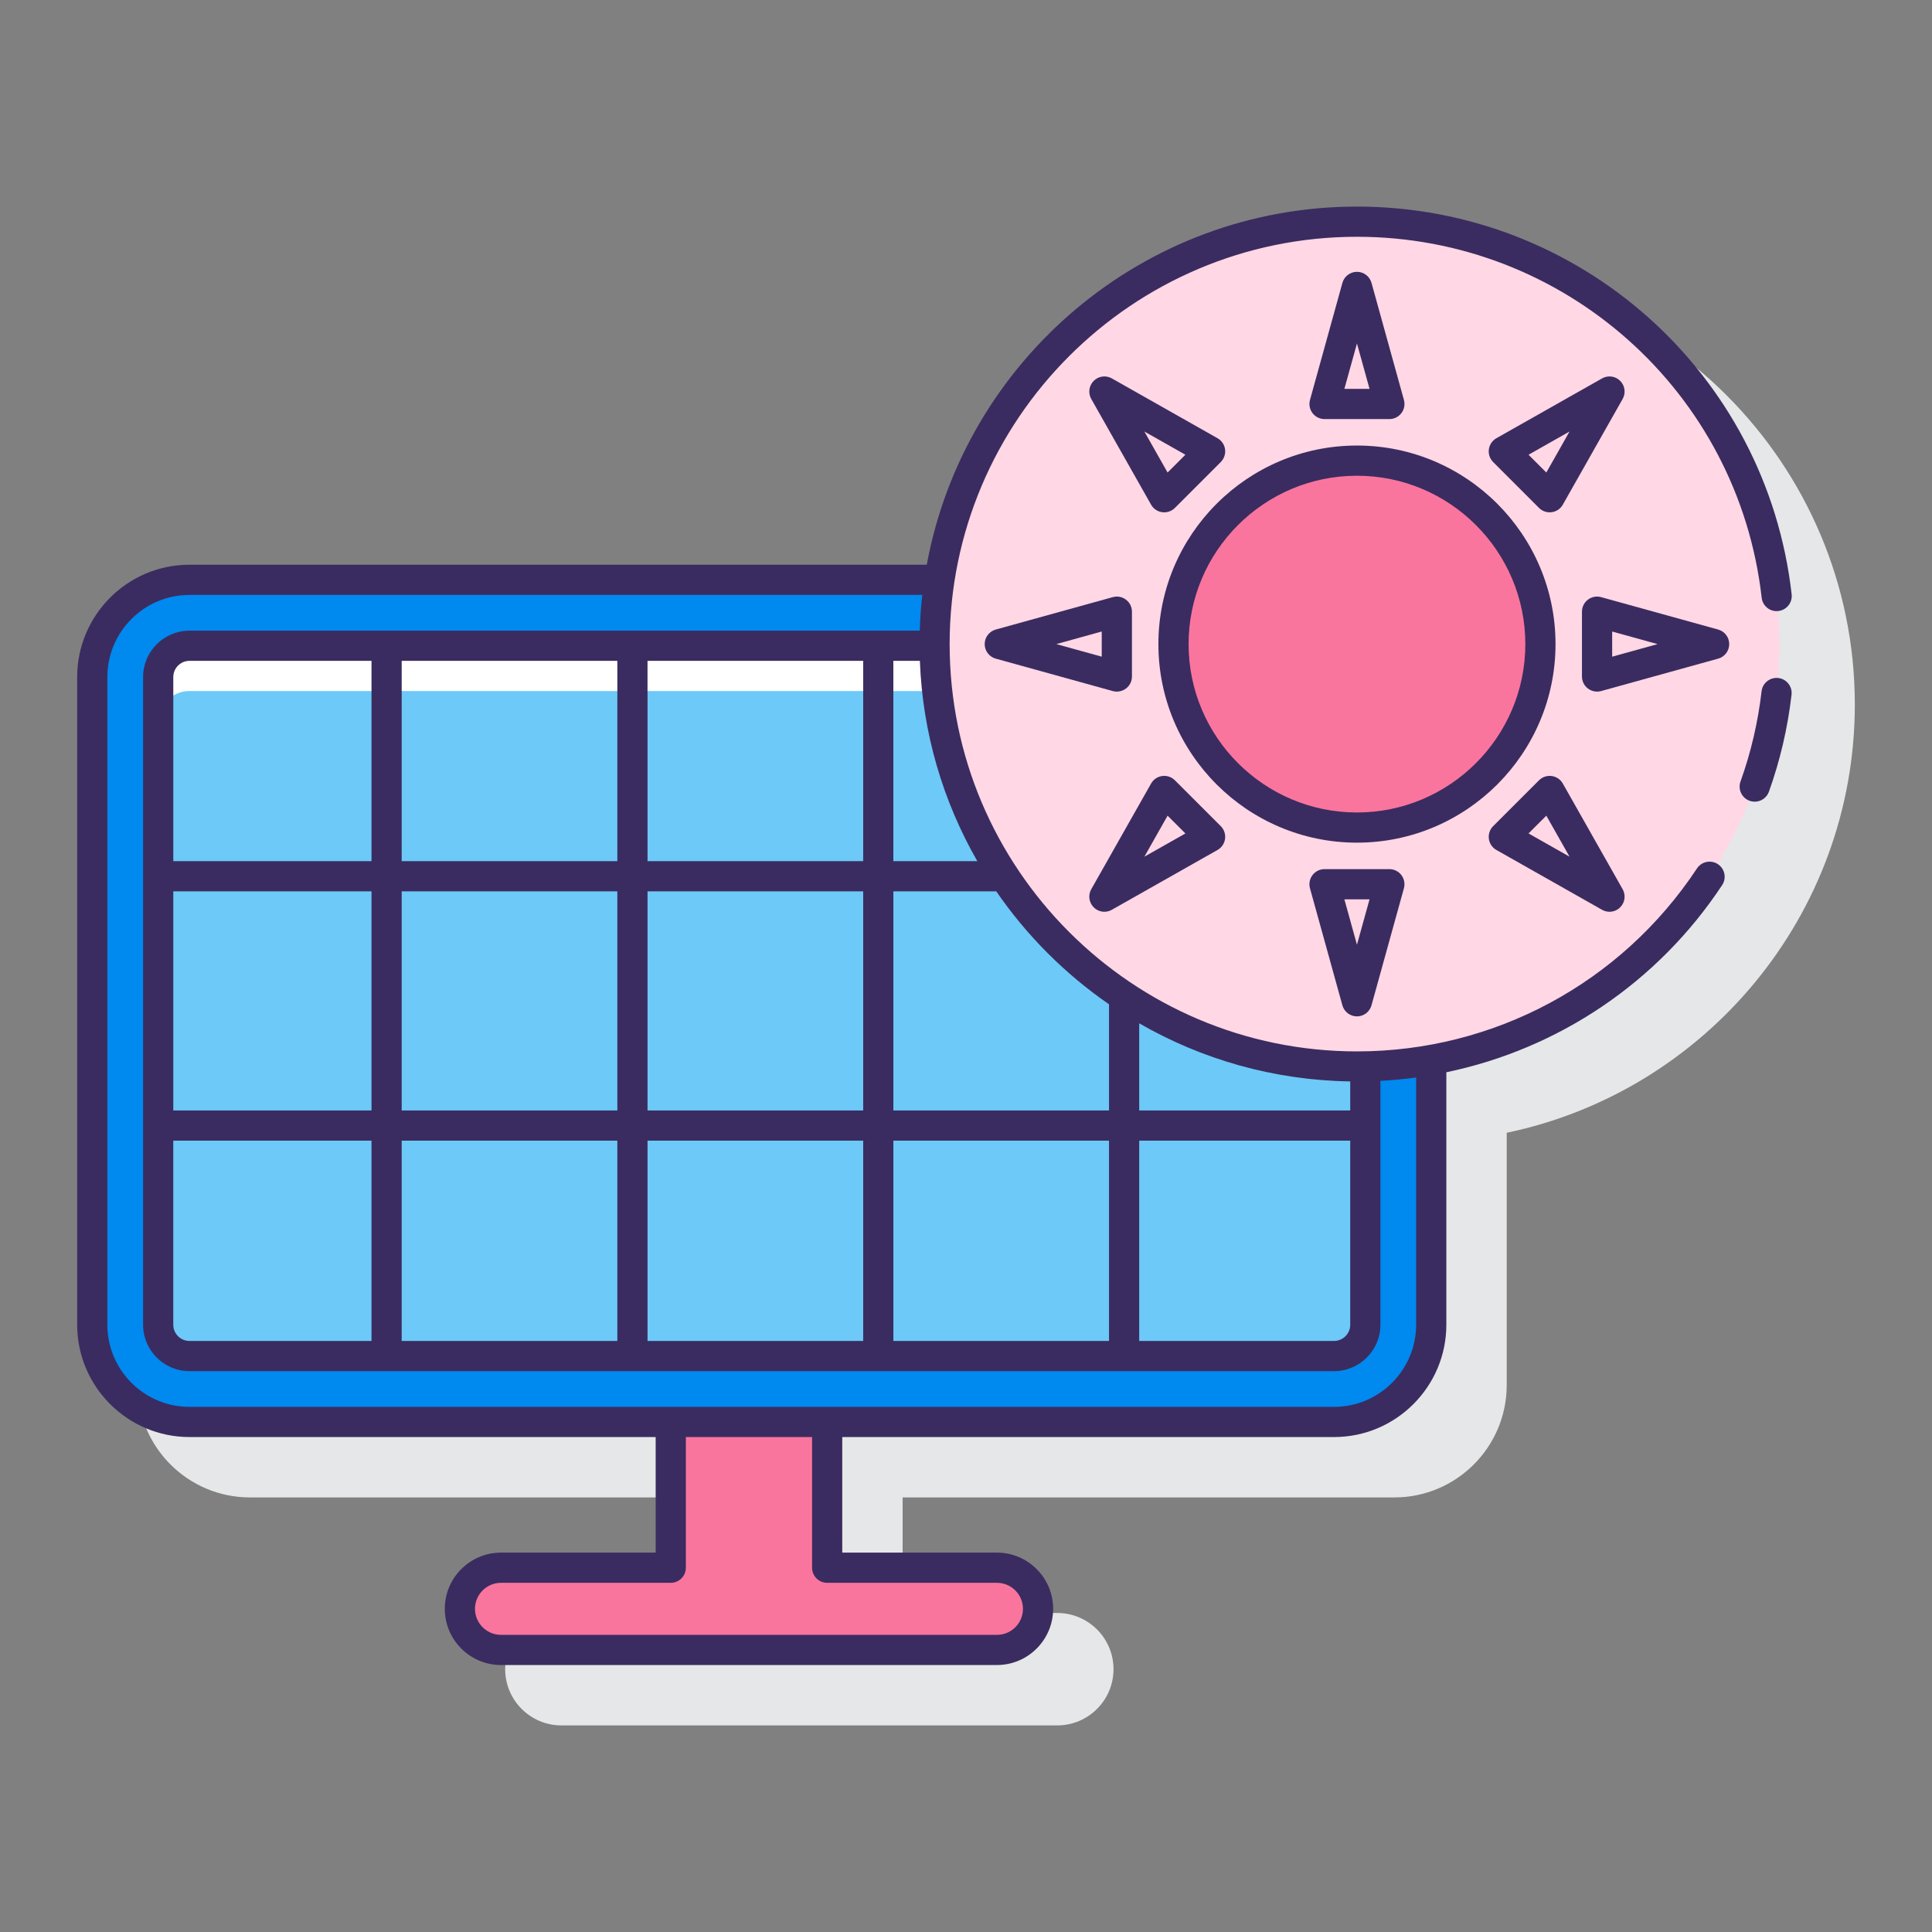 <?xml version="1.0" encoding="utf-8"?>
<!-- Generator: Adobe Illustrator 22.0.1, SVG Export Plug-In . SVG Version: 6.00 Build 0)  -->
<svg version="1.1" id="Layer_1" xmlns="http://www.w3.org/2000/svg" xmlns:xlink="http://www.w3.org/1999/xlink" x="0px" y="0px"
	 viewBox="0 0 128 128" style="enable-background:new 0 0 128 128;" xml:space="preserve">
<rect x="0" y="0" width="128" height="128" fill="#808080" stroke="none"/>
<style type="text/css">
	.st0{fill:#263238;}
	.st1{fill:#E6E7E8;}
	.st2{fill:#FFD7E5;}
	.st3{fill:#0089EF;}
	.st4{fill:#6DC9F7;}
	.st5{fill:#FA759E;}
	.st6{fill:#FFFFFF;}
	.st7{fill:#3A2C60;}
	.st8{fill:#D4FBFF;}
</style>
<g>
	<path class="st1" d="M122.887,46.673c0-15.983-13.003-28.986-28.985-28.986c-14.186,0-26.017,10.247-28.499,23.727H16.555
		c-4.104,0-7.442,3.339-7.442,7.442v42.91c0,4.104,3.339,7.442,7.442,7.442H47.44v7.657H37.192c-2.053,0-3.723,1.67-3.723,3.724
		c0,2.053,1.67,3.723,3.723,3.723H70.05c2.053,0,3.723-1.67,3.723-3.723c0-2.053-1.67-3.724-3.723-3.724H59.802v-7.657h32.581
		c4.104,0,7.441-3.339,7.441-7.442V75.048C112.975,72.307,122.887,60.627,122.887,46.673z"/>
	<g>
		<g>
			<path class="st5" d="M66.05,103.866H54.802v-9.657H44.44v9.657H33.192c-1.504,0-2.723,1.219-2.723,2.723s1.219,2.723,2.723,2.723
				H66.05c1.504,0,2.723-1.219,2.723-2.723S67.554,103.866,66.05,103.866z"/>
			<g>
				<path class="st3" d="M89.902,70.659c-15.456,0-27.986-12.53-27.986-27.986c0-1.448,0.11-2.87,0.322-4.259H12.555
					c-3.552,0-6.442,2.89-6.442,6.443v42.91c0,3.552,2.89,6.442,6.442,6.442h75.826c3.552,0,6.442-2.89,6.442-6.442V70.218
					C93.225,70.502,91.582,70.659,89.902,70.659z"/>
				<path class="st6" d="M89.902,70.659c-15.42,0-27.924-12.471-27.983-27.877H12.555c-1.146,0-2.075,0.929-2.075,2.075v42.91
					c0,1.146,0.929,2.075,2.075,2.075h75.826c1.146,0,2.075-0.929,2.075-2.075V70.645C90.271,70.648,90.088,70.659,89.902,70.659z"
					/>
				<path class="st4" d="M89.902,70.659c-14.405,0-26.263-10.885-27.81-24.877H12.555c-1.146,0-2.075,0.929-2.075,2.075v39.91
					c0,1.146,0.929,2.075,2.075,2.075h75.826c1.146,0,2.075-0.929,2.075-2.075V70.645C90.271,70.648,90.088,70.659,89.902,70.659z"
					/>
			</g>
		</g>
		<g>
			<circle class="st2" cx="89.902" cy="42.673" r="27.986"/>
			<g>
				<g>
					<circle class="st2" cx="89.902" cy="42.673" r="10.896"/>
					<g>
						<circle class="st5" cx="89.902" cy="42.673" r="12.155"/>
						<g>
							<path class="st7" d="M117.816,44.92c-0.547-0.061-1.044,0.331-1.107,0.879c-0.235,2.041-0.705,4.052-1.395,5.977
								c-0.187,0.52,0.084,1.093,0.604,1.279c0.111,0.04,0.225,0.059,0.337,0.059c0.41,0,0.795-0.255,0.941-0.663
								c0.741-2.069,1.245-4.23,1.498-6.422C118.758,45.479,118.365,44.983,117.816,44.92z"/>
							<path class="st7" d="M113.815,57.254c-0.462-0.305-1.081-0.178-1.386,0.282c-5.019,7.59-13.44,12.122-22.527,12.122
								c-14.88,0-26.986-12.105-26.986-26.985s12.106-26.986,26.986-26.986c13.741,0,25.269,10.28,26.813,23.913
								c0.062,0.548,0.552,0.946,1.105,0.881c0.549-0.062,0.943-0.558,0.881-1.106c-1.658-14.644-14.04-25.688-28.8-25.688
								c-14.186,0-26.017,10.247-28.499,23.727H12.555c-4.104,0-7.442,3.339-7.442,7.442v42.91c0,4.104,3.339,7.442,7.442,7.442
								H43.44v7.657H33.192c-2.053,0-3.723,1.67-3.723,3.724c0,2.053,1.67,3.723,3.723,3.723H66.05c2.053,0,3.723-1.67,3.723-3.723
								c0-2.053-1.67-3.724-3.723-3.724H55.802v-7.657h32.581c4.104,0,7.441-3.339,7.441-7.442V71.04
								c7.413-1.541,13.996-5.93,18.273-12.4C114.402,58.179,114.276,57.559,113.815,57.254z M11.481,59.053h13.132v14.518H11.481
								V59.053z M26.613,59.053H40.9v14.518H26.613V59.053z M42.9,59.053h14.288v14.518H42.9V59.053z M42.9,57.053V43.782h14.288
								v13.271H42.9z M40.9,57.053H26.613V43.782H40.9V57.053z M24.613,57.053H11.481V44.857c0-0.593,0.482-1.075,1.075-1.075
								h12.057V57.053z M11.481,75.571h13.132v13.271H12.555c-0.593,0-1.075-0.482-1.075-1.075V75.571z M26.613,75.571H40.9v13.271
								H26.613V75.571z M42.9,75.571h14.288v13.271H42.9V75.571z M59.188,75.571h14.287v13.271H59.188V75.571z M75.475,75.571
								h13.981v12.196c0,0.593-0.482,1.075-1.075,1.075H75.475V75.571z M75.475,73.571v-5.774c4.131,2.381,8.898,3.773,13.981,3.85
								v1.923H75.475z M73.475,66.537v7.034H59.188V59.053h6.817C68.017,61.98,70.552,64.518,73.475,66.537z M64.75,57.053h-5.563
								V43.782h1.756C61.126,48.598,62.489,53.113,64.75,57.053z M54.802,104.866H66.05c0.95,0,1.723,0.773,1.723,1.724
								s-0.772,1.723-1.723,1.723H33.192c-0.95,0-1.723-0.773-1.723-1.723s0.773-1.724,1.723-1.724H44.44c0.552,0,1-0.448,1-1
								v-8.657h8.362v8.657C53.802,104.418,54.249,104.866,54.802,104.866z M93.823,87.767c0,3.001-2.441,5.442-5.441,5.442H54.802
								H44.44H12.555c-3.001,0-5.442-2.441-5.442-5.442v-42.91c0-3.001,2.441-5.442,5.442-5.442h48.548
								c-0.088,0.78-0.141,1.57-0.166,2.368H12.555c-1.695,0-3.075,1.379-3.075,3.075v42.91c0,1.695,1.379,3.075,3.075,3.075h75.826
								c1.695,0,3.075-1.379,3.075-3.075V71.61c0.796-0.042,1.585-0.118,2.367-0.224V87.767z"/>
							<path class="st7" d="M103.057,42.673c0-7.254-5.901-13.155-13.155-13.155s-13.155,5.901-13.155,13.155
								s5.901,13.155,13.155,13.155S103.057,49.927,103.057,42.673z M89.902,53.829c-6.151,0-11.155-5.004-11.155-11.155
								s5.004-11.155,11.155-11.155s11.155,5.004,11.155,11.155S96.053,53.829,89.902,53.829z"/>
							<path class="st7" d="M92.05,27.765c0.313,0,0.606-0.146,0.796-0.395s0.251-0.571,0.168-0.873l-2.148-7.755
								c-0.12-0.433-0.515-0.733-0.964-0.733s-0.844,0.3-0.964,0.733l-2.148,7.755c-0.083,0.301-0.021,0.624,0.168,0.873
								s0.483,0.395,0.796,0.395H92.05z M89.902,22.755l0.834,3.009h-1.668L89.902,22.755z"/>
							<path class="st7" d="M87.753,57.582c-0.313,0-0.606,0.146-0.796,0.395s-0.251,0.571-0.168,0.873l2.148,7.755
								c0.12,0.433,0.515,0.733,0.964,0.733s0.844-0.3,0.964-0.733l2.148-7.755c0.083-0.301,0.021-0.624-0.168-0.873
								s-0.483-0.395-0.796-0.395H87.753z M89.902,62.591l-0.834-3.009h1.668L89.902,62.591z"/>
							<path class="st7" d="M113.832,41.709l-7.756-2.148c-0.3-0.083-0.623-0.021-0.872,0.168c-0.249,0.189-0.395,0.483-0.395,0.796
								v4.296c0,0.313,0.146,0.607,0.395,0.796c0.176,0.134,0.39,0.204,0.605,0.204c0.089,0,0.179-0.012,0.267-0.036l7.756-2.148
								c0.434-0.12,0.733-0.514,0.733-0.964C114.566,42.224,114.266,41.83,113.832,41.709z M106.81,43.507v-1.667l3.01,0.834
								L106.81,43.507z"/>
							<path class="st7" d="M65.238,42.673c0,0.45,0.3,0.844,0.733,0.964l7.756,2.148c0.088,0.024,0.178,0.036,0.267,0.036
								c0.216,0,0.43-0.07,0.605-0.204c0.249-0.189,0.395-0.483,0.395-0.796v-4.296c0-0.313-0.146-0.607-0.395-0.796
								c-0.249-0.189-0.571-0.252-0.872-0.168l-7.756,2.148C65.537,41.83,65.238,42.224,65.238,42.673z M72.993,41.839v1.667
								l-3.01-0.833L72.993,41.839z"/>
							<path class="st7" d="M99.139,56.312l7.002,3.964c0.154,0.087,0.324,0.13,0.493,0.13c0.259,0,0.515-0.101,0.707-0.293
								c0.318-0.318,0.385-0.809,0.163-1.2l-3.964-7.002c-0.153-0.272-0.426-0.456-0.735-0.498
								c-0.308-0.043-0.621,0.063-0.842,0.284l-3.038,3.038c-0.221,0.221-0.326,0.532-0.284,0.842S98.867,56.158,99.139,56.312z
								 M102.448,54.04l1.538,2.717l-2.717-1.539L102.448,54.04z"/>
							<path class="st7" d="M76.998,33.934c0.045,0.006,0.09,0.009,0.135,0.009c0.264,0,0.519-0.104,0.707-0.293l3.039-3.039
								c0.221-0.221,0.326-0.532,0.284-0.842s-0.227-0.582-0.499-0.735l-7.003-3.964c-0.389-0.222-0.882-0.155-1.199,0.163
								c-0.318,0.318-0.385,0.809-0.163,1.2l3.964,7.003C76.416,33.708,76.689,33.892,76.998,33.934z M78.535,30.127l-1.18,1.179
								l-1.538-2.718L78.535,30.127z"/>
							<path class="st7" d="M73.169,60.406c0.169,0,0.339-0.042,0.492-0.13l7.003-3.964c0.272-0.154,0.457-0.426,0.499-0.735
								s-0.063-0.621-0.284-0.842l-3.039-3.038c-0.221-0.221-0.534-0.327-0.842-0.284c-0.31,0.042-0.582,0.226-0.735,0.498
								l-3.964,7.002c-0.222,0.391-0.155,0.882,0.163,1.2C72.655,60.305,72.91,60.406,73.169,60.406z M77.356,54.04l1.18,1.179
								l-2.718,1.539L77.356,54.04z"/>
							<path class="st7" d="M107.341,25.233c-0.318-0.319-0.81-0.384-1.2-0.163l-7.002,3.964c-0.271,0.154-0.456,0.426-0.498,0.735
								s0.063,0.621,0.284,0.842l3.038,3.039c0.188,0.189,0.443,0.293,0.707,0.293c0.045,0,0.09-0.003,0.135-0.009
								c0.31-0.042,0.582-0.226,0.735-0.498l3.964-7.003C107.726,26.042,107.659,25.551,107.341,25.233z M102.448,31.307
								l-1.179-1.179l2.717-1.539L102.448,31.307z"/>
						</g>
					</g>
				</g>
			</g>
		</g>
	</g>
</g>
</svg>
